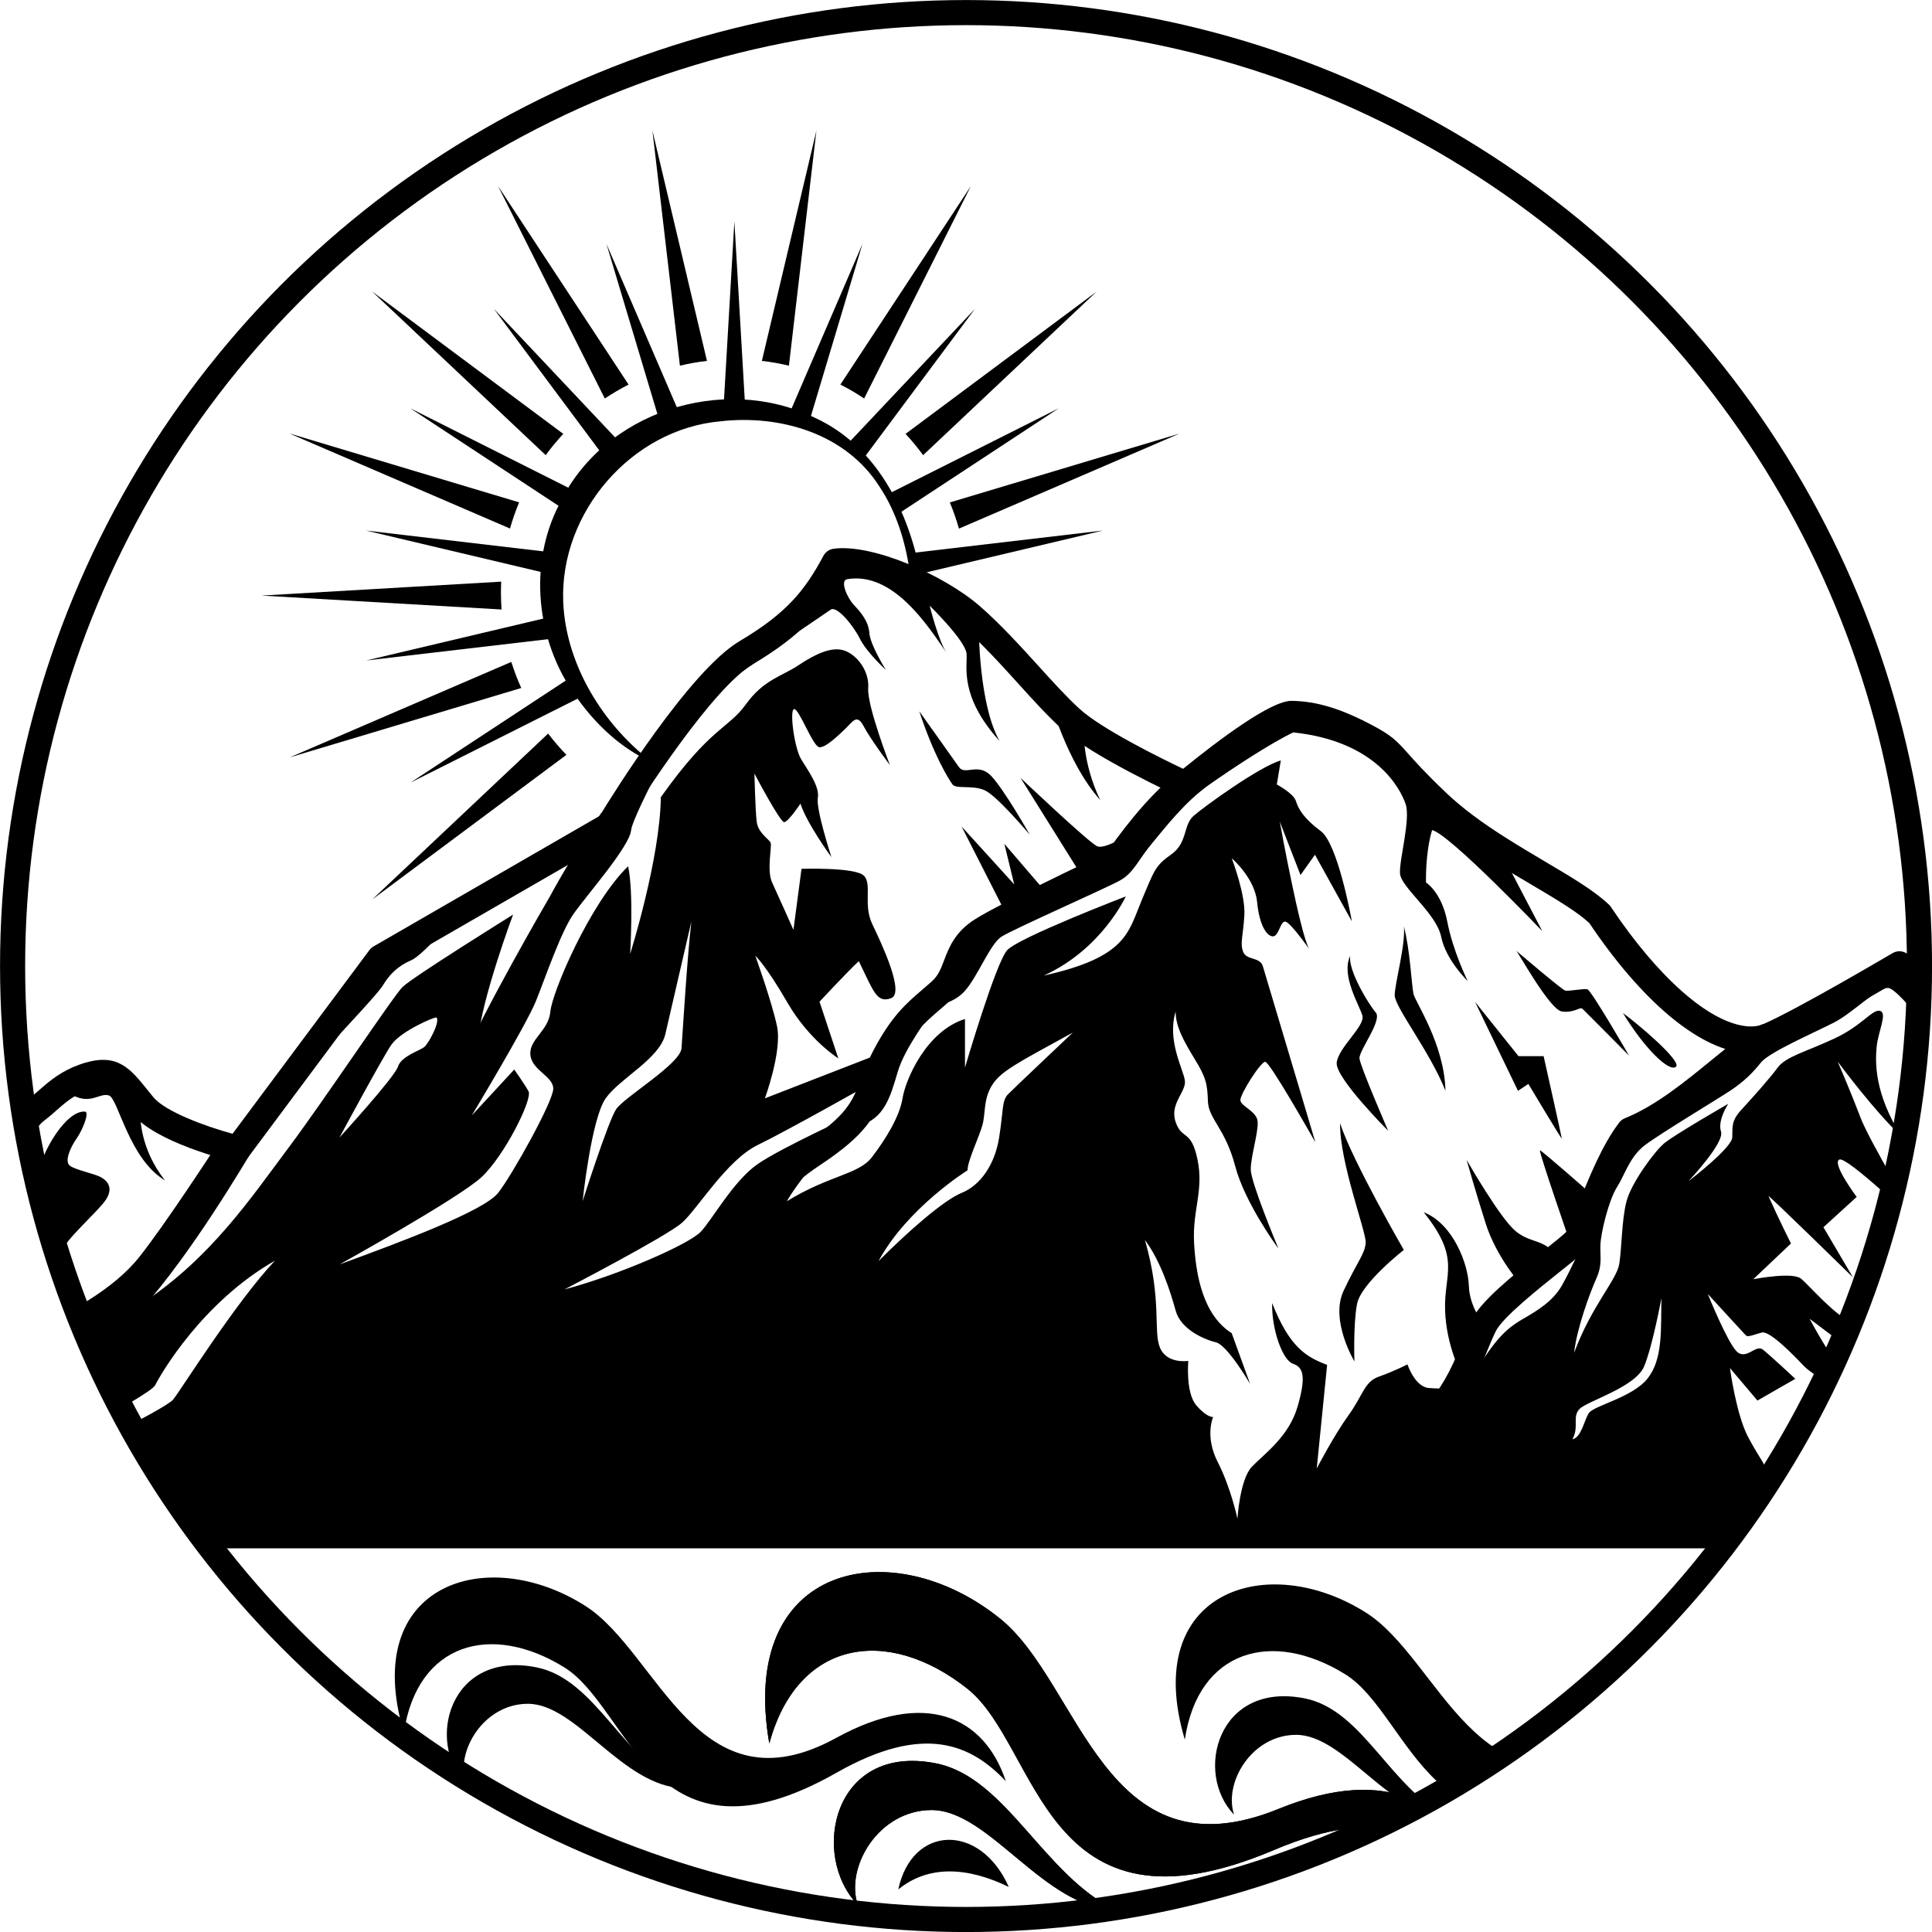 <?xml version="1.0" encoding="UTF-8"?>
<svg id="Livello_2" data-name="Livello 2" xmlns="http://www.w3.org/2000/svg" xmlns:xlink="http://www.w3.org/1999/xlink" viewBox="0 0 217.83 217.83">
  <defs>
    <style>
      .cls-1 {
        fill: none;
        stroke: #000;
        stroke-miterlimit: 10;
        stroke-width: 2.83px;
      }

      .cls-2 {
        clip-path: url(#clippath);
      }

      .cls-3 {
        fill-rule: evenodd;
      }
    </style>
    <clipPath id="clippath">
      <circle class="cls-1" cx="108.92" cy="108.92" r="107.5"/>
    </clipPath>
  </defs>
  <g id="Livello_1-2" data-name="Livello 1">
    <g>
      <g class="cls-2">
        <g>
          <path d="m84.03,46.1l-1.23-21.14-1.23,21.14c.41-.02.81-.04,1.23-.04s.82.02,1.23.04Z"/>
          <path d="m73.55,14.64l3.11,26.59c1-.24,2.01-.42,3.05-.54l-6.17-26.05Z"/>
          <path d="m68.38,27.51l6.08,20.3c.75-.33,1.51-.61,2.3-.85l-8.38-19.45Z"/>
          <path d="m56.15,20.97l12.04,23.96c.86-.57,1.75-1.09,2.68-1.57l-14.72-22.39Z"/>
          <path d="m55.69,34.83l12.69,17.04c.59-.57,1.21-1.1,1.87-1.6l-14.56-15.44Z"/>
          <path d="m41.96,32.87l19.57,18.45c.61-.84,1.27-1.64,1.98-2.4l-21.55-16.05Z"/>
          <path d="m46.28,46.05l17.81,11.71c.36-.74.77-1.46,1.22-2.15l-19.02-9.56Z"/>
          <path d="m32.71,48.91l24.79,10.68c.29-1.01.63-1.99,1.03-2.95l-25.81-7.74Z"/>
          <path d="m41.27,59.82l20.82,4.93c.08-.83.22-1.64.4-2.44l-21.22-2.49Z"/>
          <path d="m56.51,65.58l-27.02,1.57,27.06,1.57c-.04-.62-.07-1.25-.07-1.89,0-.42.01-.84.03-1.25Z"/>
          <path d="m41.27,74.47l21.34-2.5c-.2-.8-.35-1.61-.45-2.44l-20.88,4.94Z"/>
          <path d="m124.35,59.82l-21.22,2.49c.18.8.32,1.61.4,2.44l20.82-4.93Z"/>
          <path d="m32.71,85.38l26.06-7.81c-.43-.95-.8-1.93-1.12-2.94l-24.95,10.75Z"/>
          <path d="m132.91,48.91l-25.82,7.74c.4.95.74,1.94,1.03,2.95l24.79-10.68Z"/>
          <path d="m46.28,88.24l19.27-9.68c-.47-.69-.89-1.41-1.27-2.15l-18,11.83Z"/>
          <path d="m119.34,46.05l-19.02,9.56c.44.69.85,1.4,1.22,2.15l17.81-11.71Z"/>
          <path d="m41.96,101.42l21.9-16.31c-.73-.76-1.42-1.56-2.06-2.4l-19.84,18.71Z"/>
          <path d="m123.65,32.87l-21.55,16.05c.71.76,1.37,1.56,1.98,2.4l19.57-18.45Z"/>
          <path d="m109.92,34.83l-14.56,15.44c.65.5,1.28,1.03,1.87,1.6l12.69-17.04Z"/>
          <path d="m109.47,20.97l-14.72,22.39c.93.47,1.82.99,2.68,1.57l12.04-23.96Z"/>
          <path d="m97.24,27.51l-8.38,19.45c.79.24,1.56.52,2.3.85l6.08-20.3Z"/>
          <path d="m92.07,14.64l-6.17,26.05c1.04.12,2.06.3,3.05.54l3.11-26.59Z"/>
        </g>
        <g>
          <g>
            <path class="cls-3" d="m45.53,195.34c-4.98-16.77,9.36-21.34,20.46-14.28,8.27,5.26,12.67,23.47,28.3,14.88,9.97-5.48,16.66-2.47,19.12,4.89-3.91-4.13-9.2-6.58-19.09-.96-20.74,11.79-23.24-7.26-30.7-11.88-8.23-5.09-16.57-2.77-18.08,7.35Z"/>
            <path class="cls-3" d="m52.52,201.1c-4.54-4.68-1.85-15.07,7.97-13.11,6.67,1.33,9.69,10.36,16.59,13.64-6.92-.21-12.06-9.54-17.57-9.53-5,.01-8.19,5.4-6.99,9Z"/>
          </g>
          <g>
            <path class="cls-3" d="m133.58,196.12c-4.98-16.77,9.36-21.34,20.46-14.28,8.27,5.26,12.67,23.47,28.3,14.88,9.97-5.48,16.66-2.47,19.12,4.89-3.91-4.13-9.2-6.58-19.09-.96-20.74,11.79-23.24-7.26-30.7-11.88-8.23-5.09-16.57-2.77-18.08,7.35Z"/>
            <path class="cls-3" d="m139.14,204.6c-4.54-4.68-1.85-15.07,7.97-13.11,6.67,1.33,9.69,10.36,16.59,13.64-6.92-.21-12.06-9.54-17.57-9.53-5,.01-8.19,5.4-6.99,9Z"/>
          </g>
          <g>
            <g>
              <path class="cls-3" d="m86.74,196.59c-3.58-20.45,13.94-23.89,26.07-14.05,9.04,7.33,11.74,29.4,31.35,21.41,12.51-5.1,19.99-.65,21.88,8.37-4.04-5.4-9.95-9.02-22.39-3.74-26.06,11.07-26.42-11.73-34.59-18.19-9.01-7.13-19.16-5.53-22.33,6.21Z"/>
              <path class="cls-3" d="m86.74,196.59c-3.58-20.45,13.94-23.89,26.07-14.05,9.04,7.33,11.74,29.4,31.35,21.41,12.51-5.1,19.99-.65,21.88,8.37-4.04-5.4-9.95-9.02-22.39-3.74-26.06,11.07-26.42-11.73-34.59-18.19-9.01-7.13-19.16-5.53-22.33,6.21Z"/>
            </g>
            <g>
              <path class="cls-3" d="m96.71,214.76c-5.39-5.55-2.82-18.27,8.84-15.94,7.92,1.58,12.13,12.68,20.32,16.57-8.21-.26-14.31-11.33-20.86-11.31-5.94.02-9.73,6.41-8.3,10.68Z"/>
              <path class="cls-3" d="m96.71,214.76c-5.39-5.55-2.82-18.27,8.84-15.94,7.92,1.58,12.13,12.68,20.32,16.57-8.21-.26-14.31-11.33-20.86-11.31-5.94.02-9.73,6.41-8.3,10.68Z"/>
            </g>
          </g>
          <path class="cls-3" d="m113.74,212.75c-3.22-7.24-10.91-7.02-12.46.28,3.45-2.81,7.88-2.51,12.46-.28Z"/>
        </g>
        <path d="m72.73,85.32c-.04-.12.2-.34.31-.47,1.2-.98,1.45-2.33,2.22-3.62,1.2-2.27,3.24-4.11,5.26-5.62,1.74-1.59,3.88-3.29,5.84-4.65,1.77-1.36,3.59-3.36,5.26-4.97.95-.89,1.45-2.09,2.67-2.94.67-.43,1.27-.38,2.02-.67.81-.33,1.79.3,2.4.65,0,0,1.09.61,1.09.61l.14.07c.09.04-.03,0,0,.01.2.04.5.02.75,0,.42-.01,1.51-.12,1.94-.08.43.03.97.15,1.08.71,0,0-1.13.2-1.13.2-.47-3.44-1.52-6.85-3.45-9.73-3.8-5.96-11.2-8.08-17.88-7.32-10.05.88-18.12,10.28-17.75,20.3.25,6.72,4.06,13.24,9.24,17.51h0Zm.06.28c-3.24-1.62-5.97-4.32-8.01-7.31-4.3-6.08-5.22-14.59-1.77-21.34,4.93-10.53,18.52-14.88,28.84-9.86,6.85,3.12,10.45,10.25,11.86,17.27,0,0-1.13.2-1.13.2.02.15.13.25.17.27.03.02.04.02.02.02-.23-.03-.49,0-.75.01-.73.06-1.62.25-2.35.15-.28-.08-1.31-.46-1.61-.57-.39-.12-.9-.36-1.14-.33.03,0,.07,0,.02.03-.36.25-1.06.43-1.45.69-1.12,1.59-2.28,3.29-3.82,4.66-2.83,3.11-6.75,5.16-10.01,7.69-2.08,1.31-3.98,2.68-5.44,4.67-.92,1.19-1.47,2.59-2.91,3.31-.2.12-.35.3-.53.44h0Z"/>
        <g>
          <g>
            <path d="m188.95,120.29c.78-.59-4.45-4.99-5.97-6.07,2.49,4.06,5.18,6.65,5.97,6.07Z"/>
            <path d="m86.97,72.99c1.42-.54,6.02-3.82,6.7-4.26.68-.44,2.49,1.71,3.28,3.28.78,1.57,2.93,3.52,2.93,3.52,0,0-1.76-2.79-1.86-4.16-.1-1.37-1.03-2.4-1.76-3.18-.73-.78-1.61-2.74-.73-2.89,5.15-.86,9.05,5.18,11.2,8.32-.93-1.37-1.91-5.33-1.91-5.33,0,0,4.06,3.96,4.16,5.43.1,1.47-.83,4.79,3.72,9.83-2.36-4.14-2.35-12.86-2.35-12.86l7.95,7.95s1.93,7.31,5.75,11.56c-2.05-4.21-1.86-7.99-1.86-7.99-.57-.4-1.07-.79-1.47-1.16-3.28-2.98-7.19-8.07-11.25-11.59s-11.69-6.6-15.31-6.11c-2.1,3.91-4.25,6.8-10.03,10.22-1.75,1.04-3.86,3.25-5.96,5.82.06-.05,7.39-5.87,8.8-6.41Z"/>
            <path d="m178.39,113.71c.24.22,5.28,5.31,5.28,5.31,0,0-4.26-7.39-4.7-7.48-.44-.1-2.1.24-2.49.15-.39-.1-5.53-4.5-5.53-4.5.15.05,3.77,6.65,5.14,6.85,1.37.2,2.05-.54,2.3-.32Z"/>
            <path d="m171.2,119.07l-4.89-6.11,4.84,10.03,1.17-.78s3.77,6.31,3.77,6.16-2.05-9.29-2.05-9.29h-2.84Z"/>
            <path d="m108.12,86.49c-.68-.98-4.47-6.29-4.47-6.29,1.63,4.96,3.33,7.7,3.75,8.25.42.55,2.22.03,3.62.65,1.4.62,5.09,5.02,5.09,5.02,0,0-2.9-5.12-4.37-6.65-1.47-1.53-2.93,0-3.62-.98Z"/>
            <path d="m156.51,127.48s-3.16-7.27-3.23-8.15c-.07-.88,2.61-4.3,1.83-5.18-.78-.88-3.16-4.79-2.87-6.39-1.08,2.22,1.04,5.58,1.37,6.75s-2.74,3.62-2.9,5.32c-.16,1.7,5.8,7.66,5.8,7.66Z"/>
            <path d="m263.38,160.9l-.83,2.65s-5.9-4.63-6.62-5.12c-.71-.49-.81-1.73-3.06-3.26-2.13-1.46-4.46-3.78-4.71-4.02.16.29,1.55,2.68,3.44,5.13,2.02,2.6,2.54,7.04,2.08,7.1-.45.07-2.64-.55-3.62-1.4-.97-.85-4.53-7.17-6.09-8.02-1.57-.85-2.45-1.7-5.32-5.71,1.7,4.37,4.57,6.62,4.83,7.34.26.72,0,2.12,0,2.12l-1.46-.51c.16.29,2.76,4.97,4.78,7.62,2.09,2.74,2.12.98,3.92,2.51,1.79,1.53,3.62,4.03,3.62,4.03,0,0-3.2-2.5-4.37-3.28-1.18-.78-2.32-.62-3.13-1.08-.82-.45-1.24-1.59-3.04-3.32-1.79-1.73-5.39-4.8-6-6.34-.62-1.54-3.65-4.96-5.09-6.11-1.44-1.15-3.3-3.03-3.3-3.03,0,0,.17.75,1.15,1.88.97,1.12.34,2.57.95,4.92.57,2.19,2.91,4.4,3.2,4.66-.31-.24-2.77-2.26-3.3-2.81-.56-.58-1.17-.12-2.25-1.71-1.07-1.59.15-3.03-.8-3.54-.96-.52-1.96-3.18-2.25-4.48-.3-1.3,1.44-3.28.48-4.65-.95-1.37-4.3-7.5-4.47-7.58-.17-.07,2.59,8.59,2.59,8.59,0,0-.76,1.27-1.22,2.54-.47,1.27-.49,3.79-.49,3.79,0,0-1.32-2.59-2.08-3.28-.76-.68-1.96-.29-2.79-.61-.83-.32-6.5-5.18-6.5-5.18,0,0,4.84,6.18,5.84,6.92,1,.73,1.18-.34,2.08.41.91.76,2.3,4.6,3.64,6.34,1.35,1.73.49,3.08,2.06,5.21,1.56,2.13,2.44,2,3.57,3.03,1.12,1.03.66,2.35.93,4.08.26,1.67,3.01,4.41,3.22,4.62-.31-.14-5.15-2.43-5.86-3.05-.74-.64-.15-1.57-1.27-2.54-1.13-.98-3.87-2.6-5.31-4.31-1.44-1.71-2.13-4.23-2.42-5.5-.3-1.27-1.1-1.49-1.74-2.52-.63-1.03-.32-1.96-.89-2.57-.58-.61-2.43-1.54-2.43-1.54,0,0,1.73,1.52,1.9,2.3.17.78-.09,1.37.35,2.1.44.74-.03,1.28-.22,2.06-.2.78.36,3.5.36,3.5,0,0-3.5.48-4.91,1.19-1.42.71-3.33,2.94-3.89,2.89-.56-.05-4.38-2.57-4.75-2.47-.36.1-.49.71.44,1.76s2.64,3.69,1.69,4.33c-.95.63-3.28,3.79-4.94,3.69-.83-.31-.02-3.96.02-4.74.03-.79-.62-1.31-1.99-3.88-1.37-2.58-2.06-7.8-2.06-7.8l3.1,3.66,4.27-2.45s-2.83-2.64-3.65-3.29c-.81-.66-1.92,1.3-3,.16-1.05-1.1-3.1-6.13-3.22-6.44.24.26,4.08,4.46,4.3,4.68.23.23.91-.1,1.79-.33.88-.23,3.52,2.48,4.76,3.79,1.24,1.3,7.04,4.36,7.04,4.36,0,0-.71-1.59-2.38-3.42-1.61-1.77-3.89-6.01-4.03-6.28l3.97,2.99.91-2.55c-2.02-.75-4.86-4.14-5.83-4.95-.94-.79-5.05-.01-5.4.05l4.25-4.03s-1.4-2.77-2.54-5.35c.16,0,9.52,9.16,9.52,9.16l-3.32-5.64,3.75-3.42s-2.84-3.78-1.96-4.21c.85-.41,8.7,7.12,9.18,7.58-.29-.5-5.79-9.65-6.8-12.34-.98-2.6-2.39-5.88-2.56-6.28.3.4,4.25,5.71,7.19,8.43-3.06-4.82-2.97-8.38-2.8-10.1.16-1.73,1.24-3.79.39-4.05-.85-.26-1.96,1.63-5.19,3.13s-5.44,2.02-6.36,3.26c-.91,1.24-2.9,3.46-4.07,4.73-1.18,1.27-1.01,1.93-1.05,3.13-.03,1.17-4.65,4.73-4.94,4.95.23-.25,4.09-4.37,3.67-5.6-.42-1.27.82-3.13.82-3.13,0,0-6.17,3.55-7.24,4.47-1.08.91-3.69,4.43-4.24,6.55-.55,2.12-.52,5.32-.82,7.08-.29,1.76-3.16,4.76-5.08,9.98.29-2.71,1.76-6.72,2.48-8.32.71-1.6.45-2.35.48-3.78.04-1.44.95-5.12,1.86-6.56.92-1.43,1.41-3.42,3.17-4.76,1.76-1.33,8.18-5.18,9.65-6.16,1.47-.98,2.49-1.97,3.42-3.15.93-1.17,6.02-3.37,8.22-4.5,2.2-1.12,4.79-3.91,6.11-3.91s7.75,8.72,8.47,10.35c.71,1.63,2.87,5.51,4.04,7.67,1.17,2.15.52,3.58.52,5.02s3.74,4.49,3.97,4.68c-.15-.23-2.57-3.91-2.5-5.04.06-1.18.72-3.39-.62-5.68-1.34-2.28-2.02-4.79-2.02-4.79,0,0,2.02,1.08,3.06,1.96,1.05.88.65,3.29,3.69,7.92,3.03,4.63,3.85,8.74,5.02,9.88,1.17,1.14,2.09.59,4.69,2.87,2.53,2.21,5.98,7.46,6.19,7.78-.2-.46-3.49-7.86-4.69-9.44-1.23-1.63-4.23-3.46-4.5-5.41-.06-.48.14-1.24.49-2.12-1.95-.71-3.29-1.28-3.29-1.28,0,0-4.76-7.56-5.02-10.23-.26-2.68-2.41-1.9-4.04-3.27-1.64-1.37-12.2-13.5-12.2-13.5,0,0-10.7,6.33-14.74,8.09-.79.34-1.7.46-2.72.35l.18.99s-8.93,7.07-12.38,8.99c-3.44,1.92-4.58,7.86-4.58,7.86,0,0-6.06-5.34-6.26-5.34s3.51,10.73,3.51,10.73l-1.53,1.26c-1.55-2.1-3.02-1.43-4.78-2.93-1.71-1.45-5.25-7.6-5.47-7.98.08.3.96,3.41,2.14,7.14,1.24,3.91,4.08,7.04,4.08,7.04l-4.24,4.43s-1.67-2.02-1.73-4.43c-.07-2.41-1.76-6.98-5.09-8.28,4.24,5.28,2.28,6.85,2.41,11.02.13,4.17,1.92,7.38,1.92,7.38,0,0-.62,1.16-.75,1.39-.14.23-2.93.03-2.93.03-1.63-.06-2.48-2.67-2.48-2.67,0,0-1.5.78-3.19,1.37-1.7.59-1.76,2.02-3.46,4.37-1.69,2.35-3.58,6-3.58,6l1.17-11.68c-2.41-.91-4.24-2.02-6.2-6.97-.06,3,1.18,6.45,2.35,6.84,1.18.4,1.5,1.44.52,4.83-.97,3.39-3.78,5.35-5.15,6.78-1.37,1.44-1.63,5.87-1.63,5.87,0,0-.72-3.45-2.22-6.39-1.5-2.93-.52-5.09-.52-5.09,0,0-.65.13-1.89-1.3-1.24-1.43-.91-5.02-.91-5.02,0,0-2.42.39-3.2-1.5-.78-1.89.26-5.35-1.69-12.13,1.76,2.35,2.87,5.8,3.46,7.95.59,2.16,3.25,3.27,4.56,3.59,1.26.32,3.69,4.43,3.84,4.69l-2.08-5.73c-3.2-2.02-4.04-6.46-4.24-10.18-.2-3.71,1.11-5.87.39-9.37-.72-3.51-1.76-2.17-2.47-4.26-.71-2.08,1.23-3.39,1.04-4.69-.2-1.31-2.03-4.5-1.04-7.76,0,1.69.91,3.32,2.14,5.34,1.24,2.03,1.44,2.74,1.5,4.77.07,2.02,1.96,3.06,3.07,7.3,1.07,4.08,4.61,8.95,4.88,9.31-.18-.44-3.12-7.47-3.12-8.92s.85-4.11.78-5.35c-.06-1.24-1.95-1.76-1.95-2.47s2.28-4.31,2.8-4.31,5.24,8.35,5.66,9.08c-.33-1.11-5.6-18.76-5.92-19.84-.33-1.11-1.83-.65-2.22-1.63-.39-.98,0-1.83.13-4.17.13-2.28-1.34-6.16-1.42-6.39.2.18,2.61,2.32,2.86,4.95.26,2.74,1.17,3.91,1.82,3.85.66-.07.79-1.76,1.37-1.66.55.1,2.42,2.73,2.66,3.06-1.02-1.85-3.17-13.61-3.3-14.34l2.34,6.03,1.63-2.29,4.16,7.51c-.09-.51-1.61-8.79-3.51-10.18-1.95-1.44-2.54-2.54-2.8-3.39-.26-.85-2.15-1.86-2.15-1.86l.45-2.71c-2.35.65-8.67,5.22-9.85,6.26-1.17,1.05-.65,3-2.47,4.31-1.83,1.3-1.9,1.69-3.4,5.28s-1.69,6.33-11.02,8.41c6.54-2.95,9.26-8.93,9.26-8.93,0,0-12.06,4.63-13.37,6.06-1.3,1.44-4.76,13.24-4.76,13.24v-5.48c-4.37,1.37-6.71,6.85-7.04,8.94-.33,2.09-1.96,4.7-3.46,6.65-1.5,1.96-4.82,2.02-9.58,4.96.81-1.53,5.39-7.76,8.18-8.53,2.79-.77,3.47-3.19,4.31-6.03.83-2.84,3.52-6.07,3.71-6.85.2-.78,2.35-.64,3.82-2.25,1.47-1.61,2.88-5.33,4.16-6.16,1.27-.83,11.83-5.48,13.4-6.36,1.56-.88,2.05-2.35,3.62-4.21,1.56-1.86,3.67-4.64,6.45-6.6,2.79-1.96,6.9-4.65,9.44-5.87,9.35.98,12.09,6.36,12.67,8.07.59,1.71-.73,6.26-.63,7.83.09,1.56,4.11,4.5,4.64,7.14.54,2.64,2.99,4.99,2.99,4.99,0,0-1.67-3.38-2.3-6.7-.64-3.32-2.4-4.41-2.4-4.41,0,0-.1-3.32.69-5.91,2,.48,12.42,11.39,12.42,11.39l-4.78-9.14h0c-2.46-1.56-4.92-3.29-7.02-5.27-5.94-5.61-4.57-5.61-8.16-7.5-3.58-1.89-6.01-2.5-8.31-2.54-2.3-.05-12.03,7.92-12.03,7.92,0,0-.4-.18-1.05-.49h0s-3.36,4.86-3.36,4.86c0,0-4.4,3.17-5.51,2.58s-8.61-7.7-8.61-7.7l6.85,10.96-3.91,2.02-4.76-5.54,1.11,4.57-5.93-6.52,5.17,10.16-3.17,1.8-2.5,3.5-5.28,6.29-4.07,4.11-12.33,4.79s1.96-5.32,1.37-8.12c-.59-2.8-2.45-7.96-2.45-7.96,0,0,1.17,1.04,3.62,5.28,2.45,4.24,5.74,6.29,5.74,6.29l-2.12-6.39s3.13-3.36,4.43-4.57c1.66,3.39,2.02,4.79,3.65,4.17,1.54-.58-1.04-6.07-2.12-8.32-1.08-2.25,0-4.5-.95-5.48-.95-.98-7.04-.78-7.04-.78l-.91,6.88s-1.79-4.01-2.41-5.35c-.62-1.34,0-4.08-.16-4.47-.16-.39-1.4-1.08-1.57-2.35-.16-1.27-.26-5.45-.26-5.45,0,0,2.9,5.51,3.36,5.48.46-.03,1.83-2.09,1.83-2.09.72,2.25,3.49,6.03,3.49,6.03,0,0-1.76-5.41-1.53-6.68.23-1.27-1.14-3.13-1.89-4.37-.75-1.24-1.34-5.58-.78-5.64.55-.07,2.12,4.24,2.84,4.3.72.07,2.18-1.37,2.97-2.12.78-.75,1.27-1.7,2.02-.26s2.97,4.4,2.97,4.4c0,0-2.59-6.7-2.45-8.66.15-1.96-1.27-3.77-2.69-4.26-1.42-.49-3.28.39-5.18,1.66-1.91,1.27-3.91,1.61-5.92,4.4-2.01,2.79-3.96,2.54-9.59,10.47-.1,7.04-3.46,17.67-3.46,17.67,0,0,.42-6.88-.23-9.88-4.3,4.17-8.58,14.22-8.77,16.4-.2,2.18-2.41,3.1-2.25,4.86.16,1.76,2.58,2.4,2.58,3.82s-4.6,9.68-6.21,11.74c-1.61,2.05-10.81,5.48-17.88,8.07,0,0,13.38-7.43,15.97-9.81,2.59-2.38,5.82-8.83,5.33-9.71-.49-.88-1.61-2.45-1.61-2.45l-4.79,5.18s6.16-10.22,7.24-12.91c1.08-2.69,2.79-7.73,4.21-9.78,1.42-2.05,6.31-7.58,6.51-9.44.19-1.85,6.95-14.11,7.04-14.27-4.8,5.89-9.48,13.69-9.48,13.69l-16.86,9.73,14.71-7.98-5.58,9.49-7.09,12.96c.44-4.74,3.96-14.14,3.96-14.14,0,0-11.4,7.09-12.47,8.17-1.08,1.08-8.8,12.72-12.91,18.2-4.11,5.48-8.61,12.23-16.24,17.32l15.6-23.36s10.47-10.92,11.3-12.29c.83-1.37,1.76-2.25,3.23-2.89,1.47-.64,5.49-5.47,5.49-5.47l-8.97,5.18-16.04,21.53s-8.37-2.01-10.71-4.9c-2.35-2.88-3.08-4.25-6.07-3.37-1.79.53-2.99,1.38-3.99,2.22l2.17.05c2.05,1.04,3-.33,4.04,0,1.04.32,2.25,7.17,6.33,9.58-2.87-3.58-2.78-7.27-2.78-7.27l8.35,3.69s-5.57,8.57-8.48,12.22c-2.9,3.66-8.08,6.43-11.51,7.8-3.42,1.37-9.45,5.08-9.45,5.08,0,0,2.57-3.35,4.85-5.51,2.29-2.15,4.44-2.25,5.03-2.67.58-.42.65-.85,1.36-2.09.71-1.24.89-2.18,1.05-3.29.16-1.11,4.11-4.53,4.92-5.8.82-1.28.23-2.06-.52-2.49-.75-.44-2.8-.81-3.52-1.3-.72-.49.06-2.15.75-3.13.68-.98,1.47-2.97.91-3-2.18-.13-4.89,4.7-5.15,6.72-.26,2.02-3.29,4.04-5.18,5.38-1.9,1.34-4.41,6.26-5.71,8.05-1.31,1.8-2.12,5.29-3.52,5.94-1.4.65-3.49,3.75-4.21,5.28-.72,1.53-1.47,3.56-7.08,4.08,1.88-.38,5.03-3.05,5.56-4.34.54-1.29,2.55-5.27,3.84-6.15,1.29-.88,2.28-3.18,3.7-5.82,1.38-2.56,2.88-6.75,2.97-7.01-1.59,1.55-3.1,2.87-4.05,3.44-.94.56-2.09,1.37-3.29,2.27l.67.19s-7.7,11.68-10.96,12.85c-3.26,1.18-3.98,3.2-13.3,13.5l-.82-1.15c-1.8,2.59-3.16,4.48-3.16,4.48h311.87s-4.14-5.74-8.34-12.17ZM44.17,117.74c1.03-1.47,4.94-3.18,5.06-3.01.38.55-.88,2.84-1.35,3.28-.46.44-2.62,1.03-3.01,2.25-.39,1.22-6.6,8-6.6,8,0,0,4.87-9.05,5.89-10.52Zm-24.65,40.06c-.85,1.04-13.57,7.57-21,9.46,2.54-1.89,18.33-9.78,18.98-11.09.65-1.3,5.35-9.39,13.5-14.03-4.43,4.69-10.63,14.62-11.48,15.66Zm48.78-33.98c1.63-2.28,6.07-4.43,6.72-7.24.65-2.8,2.93-12.68,2.93-12.68-.46,3.87-.98,12.48-1.11,14.28-.13,1.79-6.46,5.51-7.37,6.88-.91,1.37-3.78,10.37-3.78,10.37,0,0,.98-9.33,2.61-11.61Zm10.7,15.07c-1.3,1.37-9.1,4.83-15.36,6.49,0,0,11.51-5.97,13.27-7.53,1.76-1.57,5.02-7.04,8.5-8.74,3.48-1.7,12.37-6.72,12.37-6.72l-.81,2.96s-8.85,4.02-11.56,5.91c-2.72,1.89-5.11,6.26-6.41,7.63Zm34.66-15.52c-.72.72-.52,1.83-1.01,4.89-.49,3.07-2.12,5.38-4.21,6.23-2.09.85-6.13,4.43-9.39,7.7,3.26-6.03,10.04-10.24,10.04-10.24-.03-.98,1.27-3.68,1.66-5.04.39-1.35.1-2.92,1.08-4.52.98-1.6,2.87-2.54,9.13-5.97,0,0-6.59,6.23-7.3,6.95Zm58.21,25.24c-1.43.85-2.67,1.6-4.79,4.89l.65-4.04,4.52-5.05,6.41-4.66s-1.57,3.46-2.58,5.22c-1.01,1.76-2.77,2.8-4.21,3.65Zm13.89,6.82c-1.76,2.18-6.1,3.04-6.64,3.92-.54.88-.83,2.71-1.83,2.93.78-1.47-.05-2.49.78-3.4s6.33-2.45,7.31-4.84c.98-2.4,1.94-7.68,1.94-7.68-.07,3.46.2,6.88-1.57,9.07Z"/>
            <path d="m159.36,112.02c-.2-.93-.39-5.04-1.08-7.58.24,1.96-1.03,6.46-1.03,7.78s4.01,6.41,5.72,10.76c-.1-5.23-3.42-10.03-3.62-10.96Z"/>
            <path d="m158.28,140.93s-5.77-9.98-7.19-14.28c-.05,4.4,2.93,12.18,2.89,13.43-.05,1.25-.93,2.13-2.49,5.45-1.57,3.33,1.22,7.97,1.22,7.97,0,0-.15-4.11.29-6.46.44-2.35,5.28-6.11,5.28-6.11Z"/>
          </g>
          <path d="m271.72,174.57H-40.15c-.56,0-1.08-.31-1.34-.82-.26-.5-.21-1.1.12-1.56,0,0,1.36-1.88,3.15-4.46,1.82-2.63,4.37-6.39,6.18-9.38,2.67-4.43,7.21-7.6,10.22-9.7,1-.7,1.87-1.31,2.32-1.72,1.41-1.3,3.88-3.33,6.02-4.93,1.4-1.05,2.52-1.82,3.42-2.36.76-.46,2.14-1.63,3.77-3.23,3.43-3.35,6.02-6.51,6.3-7.22l.21-.55c.63-1.7,1.29-3.45,3.04-4.76.37-.28.74-.61,1.13-.95.22-.19.45-.39.68-.59,1.07-.9,2.44-1.9,4.54-2.52,3.68-1.08,5.1.68,7.06,3.12l.6.74c1.33,1.64,5.84,3.3,8.95,4.15l15.44-20.72c.12-.16.28-.3.45-.4l25.5-14.72c1.47-2.41,10.15-16.37,15.77-19.7,5.32-3.15,7.37-5.72,9.47-9.64.23-.42.64-.71,1.12-.78,4.4-.6,12.48,2.98,16.49,6.46,2.3,2,4.5,4.42,6.62,6.75,1.66,1.84,3.24,3.57,4.66,4.86,2.53,2.3,9.27,5.61,11.65,6.74,3.87-3.13,9.94-7.75,12.28-7.66,2.78.05,5.47.86,8.98,2.71,2.22,1.17,2.78,1.74,4.08,3.2.79.89,1.99,2.25,4.41,4.54,1.75,1.65,3.91,3.27,6.79,5.08,1.45.92,2.88,1.76,4.27,2.59,2.99,1.77,5.57,3.29,7.21,4.86.08.07.15.16.21.25,5.32,7.95,11.02,12.98,15.24,13.45.75.08,1.41,0,1.96-.24,3.9-1.7,14.46-7.94,14.57-8,.62-.37,1.42-.24,1.9.31,4.21,4.84,10.89,12.38,12.03,13.33.37.31.83.46,1.37.63,1.17.38,2.94.96,3.21,3.64.15,1.53,2.66,6.14,4.54,9.17.54.22,1.54.62,2.78,1.07,2.4.88,5.87,2.04,8.8,2.57.64.12,1.13.64,1.22,1.28.22,1.67,1.3,3.17,2.8,5.24.73,1.01,1.56,2.15,2.39,3.48,1.04,1.65,2.25,2.8,3.66,4.13,1.88,1.77,4,3.78,6.44,7.53.04.06.12.18.18.29,4.09,6.25,8.21,11.98,8.26,12.04.33.46.37,1.06.12,1.56-.26.5-.77.82-1.33.82Zm-308.96-3h306.06c-1.61-2.28-4.15-5.96-6.69-9.85-.06-.11-.08-.14-.11-.17-2.28-3.5-4.27-5.38-6.02-7.04-1.49-1.41-2.9-2.74-4.14-4.71-.78-1.24-1.54-2.29-2.28-3.31-1.38-1.9-2.6-3.59-3.13-5.53-2.88-.62-6.04-1.68-8.29-2.51-1.96-.71-3.3-1.28-3.36-1.31-.28-.12-.52-.32-.68-.58-.83-1.31-4.96-8.01-5.24-10.88-.07-.73-.15-.76-1.15-1.08-.69-.22-1.55-.5-2.37-1.19-1.46-1.22-8.92-9.71-11.55-12.72-2.84,1.66-10.47,6.08-13.83,7.54-1.04.45-2.21.6-3.48.47-5.14-.57-11.44-5.9-17.31-14.63-1.4-1.3-3.79-2.71-6.54-4.34-1.41-.83-2.87-1.69-4.35-2.63-3.05-1.92-5.35-3.65-7.25-5.44-2.52-2.38-3.77-3.8-4.6-4.73-1.11-1.26-1.38-1.56-3.23-2.53-3.07-1.62-5.35-2.33-7.64-2.37-1.23.14-6.72,4.03-11.05,7.58-.44.36-1.05.44-1.58.2-.4-.18-9.84-4.53-13.25-7.64-1.53-1.39-3.15-3.17-4.86-5.06-2.06-2.27-4.19-4.62-6.36-6.5-3.46-3-9.98-5.77-13.41-5.8-2.2,3.93-4.63,6.78-10.18,10.07-4.46,2.64-12.29,14.61-14.93,19-.13.22-.32.4-.54.53l-25.56,14.75-15.85,21.28c-.36.48-.97.7-1.55.56-.91-.22-8.94-2.22-11.53-5.42l-.61-.75c-1.91-2.38-2.17-2.62-3.87-2.12-1.56.46-2.58,1.2-3.45,1.93-.21.18-.43.37-.63.55-.44.39-.87.76-1.3,1.09-1.06.79-1.49,1.95-2.03,3.42l-.21.56c-.71,1.88-5.3,6.62-7,8.29-1.3,1.26-3.09,2.92-4.34,3.66-.81.48-1.87,1.21-3.16,2.18-2.06,1.54-4.44,3.49-5.78,4.73-.6.56-1.5,1.19-2.64,1.98-2.8,1.96-7.04,4.91-9.37,8.79-1.85,3.06-4.44,6.88-6.28,9.54-.54.78-1.05,1.5-1.49,2.13Z"/>
          <path d="m150.72,174.09l-2.19-2.05c.1-.1,9.78-10.47,12.65-14.01,1.92-2.37,2.8-4.54,3.65-6.64.38-.93.73-1.81,1.16-2.67.99-1.98,4.25-4.67,8.09-7.74,1.09-.87,2.32-1.85,2.56-2.14.23-.31.83-1.8,1.3-3,1.12-2.84,2.67-6.73,4.63-9.28.16-.21.38-.38.63-.48,3.44-1.38,6.79-4.12,9.75-6.54,2.38-1.95,4.27-3.49,5.9-4.1l1.06,2.81c-1.17.44-3.06,1.98-5.06,3.62-2.87,2.35-6.41,5.25-10.13,6.84-1.61,2.24-2.97,5.69-3.99,8.24-.85,2.16-1.29,3.22-1.79,3.82-.4.48-1.3,1.21-3,2.56-2.43,1.94-6.51,5.19-7.28,6.74-.38.76-.71,1.59-1.07,2.46-.89,2.2-1.89,4.68-4.1,7.4-2.93,3.62-12.39,13.74-12.79,14.17Z"/>
          <path d="m55.71,174.01l-2.33-1.88,23.77-29.45c.21-.3,6.55-9.11,13.64-13.81,4.73-3.13,5.32-4.7,6.22-7.08.35-.92.75-1.97,1.4-3.23,2.06-3.95,3.75-5.41,5.55-6.95.37-.31.74-.64,1.13-.99.71-.65,1-1.4,1.36-2.36.55-1.44,1.23-3.22,3.55-4.66,3.06-1.89,12.69-6.47,14.75-7.44.95-1.38,4.54-6.42,7.95-8.93l1.78,2.42c-3.47,2.55-7.43,8.47-7.47,8.53-.15.23-.36.41-.61.53-.12.05-11.6,5.47-14.82,7.45-1.46.9-1.84,1.9-2.33,3.17-.43,1.11-.91,2.38-2.14,3.5-.41.38-.81.72-1.2,1.05-1.7,1.47-3.05,2.62-4.84,6.07-.57,1.09-.92,2.01-1.25,2.9-1.14,3.01-2.1,5.03-7.37,8.52-6.64,4.39-12.85,13.03-12.91,13.12l-23.83,29.52Z"/>
          <path d="m9.76,174.04l-2.27-1.96,25.44-29.48c4.69-4.8,17.12-18.09,19.06-22.69,2.49-5.89,9.69-18.3,10-18.82.09-.17,2.79-5.17,5.83-9.46l2.45,1.73c-2.93,4.14-5.64,9.14-5.66,9.19-.1.17-7.44,12.81-9.85,18.52-2.56,6.06-18.92,22.84-19.61,23.55l-25.37,29.41Z"/>
          <path d="m-13.94,174.21l-1.95-2.28c.22-.19,21.85-18.62,27.52-24.1,5.57-5.39,11.57-15.25,13.83-18.96l.07-.11,2.56,1.56-.07.11c-2.31,3.8-8.45,13.9-14.31,19.56-5.74,5.54-26.76,23.47-27.66,24.23Z"/>
        </g>
      </g>
      <circle class="cls-1" cx="108.92" cy="108.92" r="107.5"/>
    </g>
  </g>
</svg>